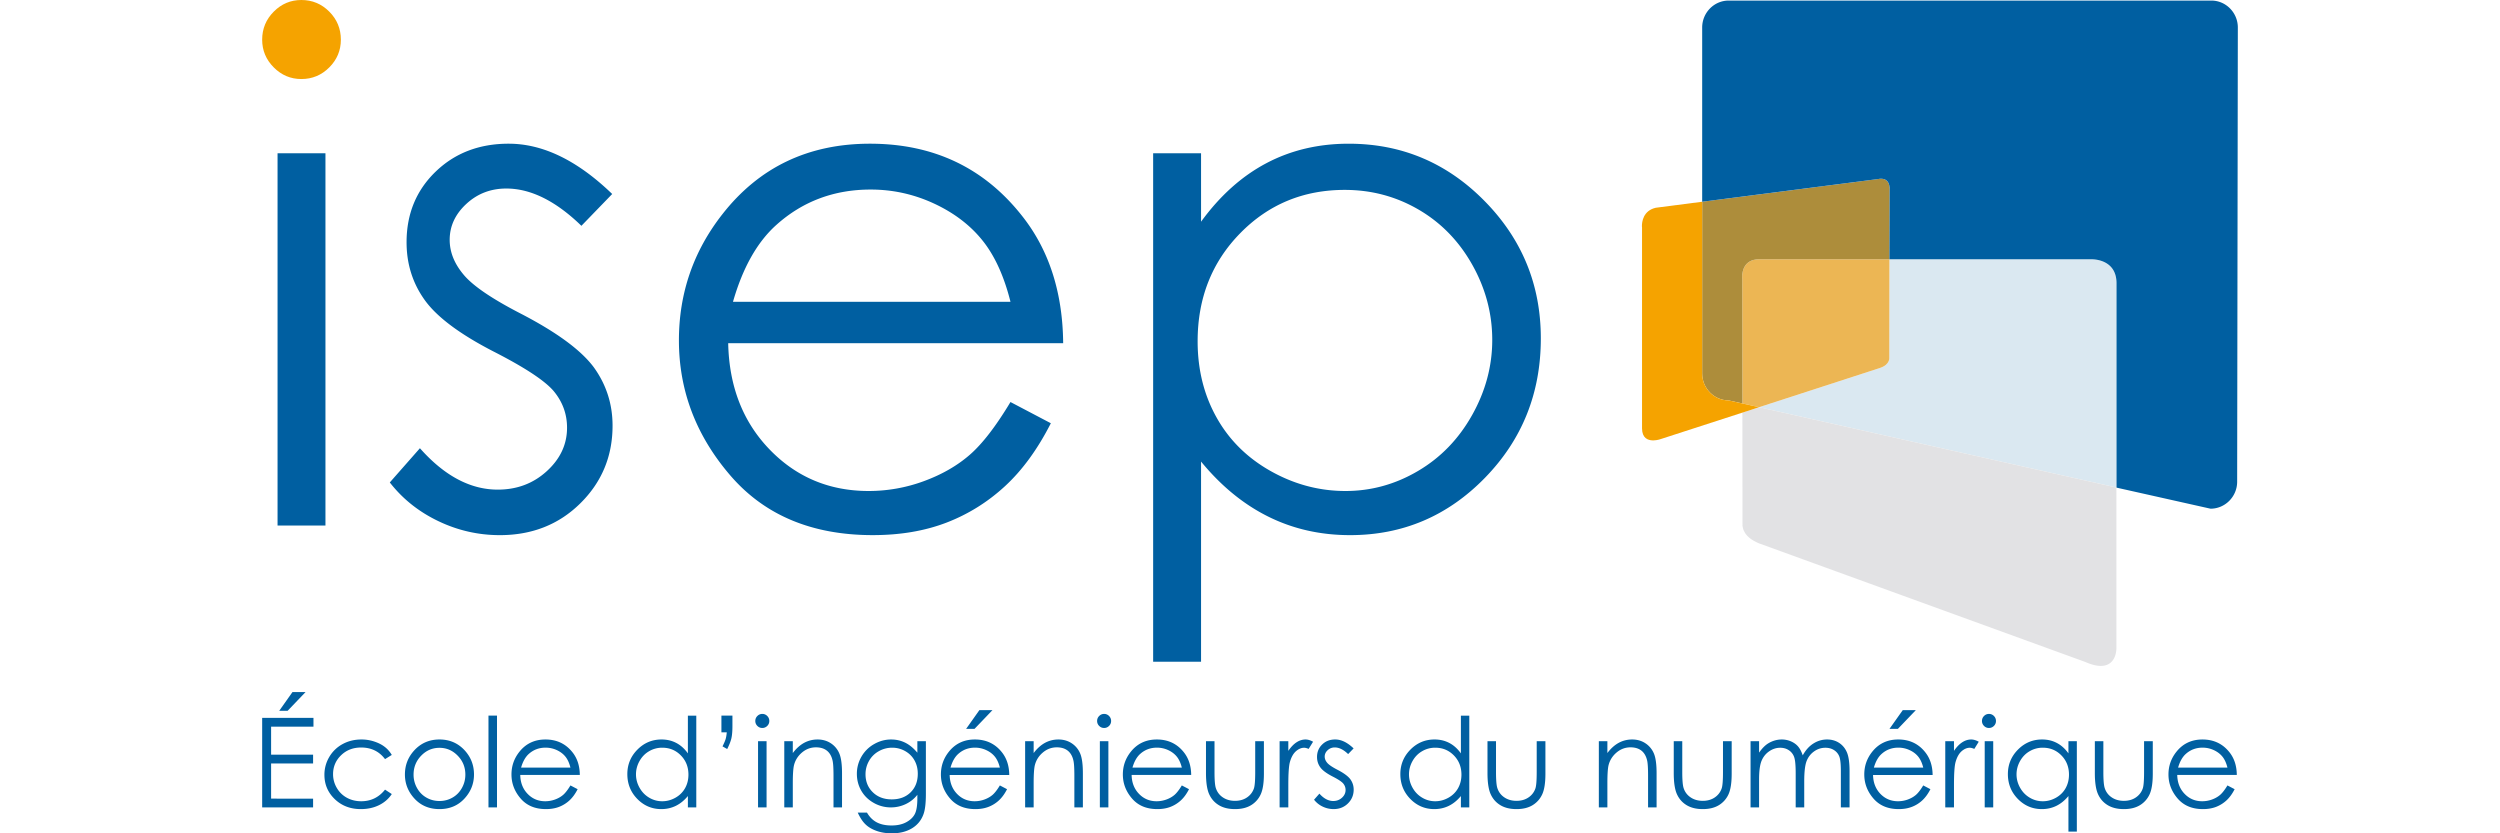 <svg xmlns="http://www.w3.org/2000/svg" width="150" height="50" viewBox="0 0 600 253.079"><path d="M563.158 86.034v62.022h-.034l-108.531-24.389 36.773-11.937c3.096-1.032 2.787-3.164 2.787-3.164l.034-29.825H555.59c1.135 0 7.568.31 7.568 7.293z" fill="#dae8f1"/><path d="M494.153 108.566s.31 2.132-2.787 3.164l-36.773 11.937-5.057-1.135-.034-37.805s0-.241-.035-.62v-.137c.035-1.548.55-5.091 4.954-5.229h39.766l-.034 29.825z" fill="#ecb654"/><path d="M494.256 57.413l-.07 21.328h-39.765c-4.403.138-4.92 3.68-4.954 5.229v.137c.035.379.035.62.035.62l.034 37.805-4.162-.929c-4.438 0-8.05-3.68-8.05-8.187v-52.15l1.892-.24 51.703-6.674s.24-.069.62-.069h.137c.997 0 2.58.447 2.58 3.13z" fill="#ad8d3b"/><path d="M562.677 199.312c-.551 1.445-1.72 2.89-4.232 2.924h-.068c-1.239 0-2.752-.344-4.713-1.204l-98.796-35.914h-.034c-.035-.034-.103-.034-.207-.068-.172-.103-.481-.207-.86-.413a11.774 11.774 0 0 1-1.238-.688 6.743 6.743 0 0 1-1.273-.998 5.55 5.55 0 0 1-.825-.963 11.13 11.13 0 0 1-.585-1.1c-.035-.173-.103-.345-.138-.517l-.103-.516c-.034-.103-.069-.171-.034-.275v-.275l-.035-33.987 4.92-1.617.137-.034 108.53 24.39v48.606s.07 1.307-.446 2.649z" fill="#e2e2e4"/><path d="M449.536 122.532l-4.162-.929c-4.438 0-8.05-3.68-8.05-8.187v-52.15l-14.07 1.823c-3.852.86-4.23 4.3-4.23 5.539v.069c0 .24.034.378.034.378v61.06c.035 2.889 1.72 3.577 3.268 3.611h.241c1.238-.034 2.305-.447 2.305-.447l24.63-7.98h.034l4.92-1.618.137-.034-5.057-1.135zM11.9 0c-3.244 0-6.037 1.177-8.38 3.533C1.173 5.889 0 8.727 0 12.053c0 3.258 1.173 6.062 3.52 8.418 2.342 2.353 5.135 3.533 8.379 3.533 3.309 0 6.14-1.18 8.483-3.533 2.346-2.356 3.519-5.16 3.519-8.417 0-3.327-1.173-6.165-3.52-8.521C18.04 1.177 15.209 0 11.9 0z" fill="#f5a300"/><path d="M591.95.173H445.375c-4.438 0-8.05 3.68-8.05 8.186v52.907l1.892-.24 51.703-6.674s.24-.069.62-.069h.137c.997 0 2.58.447 2.58 3.13l-.07 21.328h61.404c1.135 0 7.568.31 7.568 7.293v62.057l28.552 6.398c4.437 0 8.084-3.68 8.084-8.187L600 8.359c0-4.506-3.612-8.186-8.05-8.186zM19.222 46.55H4.674v113.054H19.22V46.551zm59.383 48.734c-8.885-4.568-14.72-8.552-17.496-11.947-2.776-3.326-4.162-6.821-4.162-10.495 0-4.159 1.682-7.792 5.053-10.912 3.365-3.116 7.413-4.674 12.136-4.674 7.43 0 15.033 3.773 22.814 11.324l9.354-9.663C95.756 48.736 85.278 43.64 74.868 43.64c-8.95 0-16.357 2.845-22.222 8.524-5.865 5.68-8.792 12.814-8.792 21.404 0 6.584 1.837 12.435 5.517 17.56 3.681 5.13 10.62 10.324 20.83 15.59 9.507 4.848 15.617 8.865 18.327 12.05 2.704 3.258 4.06 6.963 4.06 11.119 0 5.063-2.05 9.46-6.148 13.199-4.097 3.743-9.06 5.61-14.891 5.61-8.335 0-16.213-4.19-23.643-12.573l-9.147 10.393c3.887 4.988 8.796 8.906 14.726 11.74 5.93 2.842 12.157 4.262 18.683 4.262 9.783 0 17.932-3.22 24.454-9.663 6.523-6.443 9.787-14.306 9.787-23.59 0-6.578-1.912-12.502-5.73-17.768-3.884-5.195-11.246-10.599-22.075-16.213zm129.192 63.444c6.584-2.532 12.514-6.216 17.781-11.066 5.273-4.85 9.917-11.225 13.939-19.123l-12.26-6.443c-4.438 7.385-8.566 12.731-12.384 16.044-3.815 3.312-8.442 5.968-13.884 7.97a48.356 48.356 0 0 1-16.804 3.003c-11.93 0-21.954-4.2-30.069-12.6-8.114-8.394-12.311-19.158-12.586-32.291h101.73c-.142-15.45-4.3-28.332-12.484-38.655-11.507-14.617-26.9-21.926-46.175-21.926-18.724 0-33.663 7.138-44.826 21.406-8.81 11.222-13.21 24.005-13.21 38.342 0 15.243 5.202 28.906 15.601 40.994 10.402 12.092 24.823 18.132 43.268 18.132 8.318 0 15.772-1.262 22.363-3.787zm-51.6-90.46c7.974-7.135 17.513-10.702 28.61-10.702 6.726 0 13.141 1.42 19.247 4.258 6.103 2.845 11.011 6.584 14.72 11.225 3.715 4.64 6.54 10.843 8.483 18.6h-84.272c2.982-10.393 7.385-18.184 13.213-23.382zm214.99-7.27c-11.414-11.57-25.153-17.355-41.204-17.355-9.205 0-17.544 1.97-25.022 5.923-7.475 3.95-14.083 9.87-19.825 17.768V46.554h-14.55v154.413h14.55v-60.791c6.09 7.42 12.904 12.996 20.448 16.732 7.543 3.742 15.813 5.61 24.808 5.61 15.986 0 29.643-5.8 40.957-17.406 11.31-11.6 16.972-25.717 16.972-42.342 0-16.278-5.713-30.203-17.134-41.772zm-3.743 65.073c-4.076 7.265-9.552 12.924-16.432 16.966-6.873 4.052-14.218 6.078-22.023 6.078-7.95 0-15.5-2.009-22.655-6.023-7.152-4.015-12.653-9.443-16.485-16.295-3.839-6.85-5.755-14.565-5.755-23.144 0-13.08 4.303-24.011 12.907-32.8 8.607-8.79 19.195-13.182 31.778-13.182 8.084 0 15.552 1.991 22.394 5.968 6.839 3.98 12.281 9.567 16.326 16.766 4.039 7.193 6.068 14.806 6.068 22.831 0 7.96-2.043 15.57-6.123 22.835zM.001 245.2h15.466v-2.659H2.715v-10.68h12.752v-2.663H2.715v-8.518h12.866v-2.662H0V245.2zm7.723-29.325l5.452-5.697H9.203l-4.028 5.697h2.549zm22.336 11.141c3.065 0 5.483 1.18 7.255 3.526l2.05-1.27c-.602-1.014-1.335-1.843-2.202-2.493-.86-.657-1.909-1.183-3.147-1.59a12.283 12.283 0 0 0-3.853-.612c-2.123 0-4.039.468-5.748 1.404a10.385 10.385 0 0 0-4.039 3.911 10.511 10.511 0 0 0-1.469 5.425c0 2.893 1.046 5.353 3.14 7.372 2.096 2.015 4.734 3.03 7.913 3.03 2.067 0 3.915-.402 5.531-1.197 1.624-.798 2.914-1.92 3.874-3.371l-2.05-1.345c-1.872 2.353-4.287 3.53-7.238 3.53-1.613 0-3.065-.358-4.365-1.07a7.874 7.874 0 0 1-3.062-3.01 8.135 8.135 0 0 1-1.118-4.139c0-2.25.808-4.165 2.425-5.738 1.62-1.578 3.653-2.363 6.103-2.363zm23.794-2.438c-3.114 0-5.683 1.125-7.723 3.378-1.85 2.05-2.776 4.465-2.776 7.251 0 2.807.98 5.26 2.937 7.362 1.954 2.102 4.476 3.15 7.562 3.15 3.071 0 5.586-1.048 7.54-3.15 1.957-2.102 2.938-4.555 2.938-7.362 0-2.803-.926-5.218-2.776-7.265-2.04-2.243-4.606-3.364-7.702-3.364zm6.797 14.747c-.705 1.255-1.658 2.23-2.859 2.907-1.197.688-2.514 1.028-3.949 1.028s-2.752-.34-3.949-1.028c-1.2-.678-2.153-1.652-2.858-2.907a8.202 8.202 0 0 1-1.057-4.066c0-2.253.775-4.18 2.319-5.765 1.544-1.593 3.395-2.384 5.545-2.384 2.14 0 3.984.79 5.535 2.384 1.555 1.585 2.329 3.512 2.329 5.765 0 1.455-.354 2.81-1.056 4.066zm8.078 5.873h2.59v-27.867h-2.59v27.867zm25.52-16.719c-2.047-2.6-4.785-3.9-8.211-3.9-3.333 0-5.99 1.269-7.974 3.807-1.565 1.995-2.35 4.266-2.35 6.818 0 2.71.926 5.143 2.776 7.29 1.848 2.153 4.414 3.226 7.696 3.226 1.479 0 2.803-.227 3.976-.674a9.958 9.958 0 0 0 3.162-1.968c.939-.863 1.764-1.995 2.48-3.405l-2.181-1.142c-.788 1.31-1.524 2.263-2.202 2.855-.677.585-1.5 1.063-2.47 1.417-.97.351-1.964.533-2.989.533-2.122 0-3.904-.746-5.346-2.246-1.444-1.486-2.19-3.406-2.239-5.738h18.09c-.023-2.745-.763-5.036-2.218-6.873zm-15.614 4.637c.53-1.847 1.314-3.233 2.35-4.159 1.42-1.269 3.116-1.902 5.087-1.902 1.197 0 2.34.251 3.426.753 1.084.506 1.958 1.177 2.615 1.996.664.825 1.166 1.933 1.51 3.312H78.635zm50.653-4.323c-1.01-1.407-2.184-2.463-3.519-3.161-1.338-.702-2.83-1.056-4.482-1.056-2.858 0-5.304 1.028-7.337 3.089-2.033 2.06-3.048 4.53-3.048 7.427 0 2.954 1.004 5.469 3.02 7.533 2.016 2.06 4.445 3.093 7.29 3.093 1.602 0 3.078-.334 4.427-.995 1.351-.667 2.566-1.658 3.65-2.972v3.454h2.552v-27.87h-2.553v11.458zm-.856 10.571c-.685 1.221-1.658 2.188-2.927 2.903-1.266.709-2.608 1.07-4.022 1.07a7.627 7.627 0 0 1-3.942-1.084c-1.225-.718-2.202-1.726-2.927-3.016-.726-1.29-1.088-2.646-1.088-4.067 0-1.424.362-2.772 1.08-4.055.72-1.28 1.69-2.274 2.907-2.976a7.762 7.762 0 0 1 3.987-1.066c2.24 0 4.125.784 5.656 2.346 1.534 1.562 2.301 3.509 2.301 5.83 0 1.528-.344 2.9-1.025 4.115zm11.042-16.952h1.624c-.073.84-.19 1.527-.348 2.057-.162.523-.475 1.262-.942 2.198l1.42.812c.63-1.246 1.05-2.319 1.266-3.223.213-.905.324-2.154.324-3.743v-3.179h-3.344v5.078zm11.123 22.79h2.59v-20.11h-2.59v20.11zm1.283-28.39c-.574 0-1.07.213-1.49.63-.416.419-.626.924-.626 1.516 0 .581.21 1.084.627 1.5.42.416.915.623 1.489.623a2.06 2.06 0 0 0 1.51-.623 2.05 2.05 0 0 0 .626-1.5c0-.592-.21-1.097-.626-1.517a2.066 2.066 0 0 0-1.51-.63zm20.812 8.908c-1.163-.76-2.498-1.142-4-1.142-1.48 0-2.846.34-4.105 1.022-1.255.691-2.4 1.72-3.436 3.096v-3.602h-2.587v20.11h2.587v-7.378c0-2.646.124-4.472.371-5.47.392-1.524 1.208-2.807 2.446-3.842 1.242-1.036 2.642-1.552 4.207-1.552 1.37 0 2.477.337 3.327 1.008.85.67 1.427 1.672 1.723 3.003.193.774.289 2.319.289 4.637v9.594h2.587v-10.347c0-2.742-.275-4.75-.83-6.048a6.842 6.842 0 0 0-2.58-3.089zm26.287 2.866c-1.207-1.43-2.463-2.449-3.767-3.075-1.296-.626-2.703-.935-4.206-.935-1.813 0-3.537.47-5.17 1.406a10.168 10.168 0 0 0-3.84 3.815 10.274 10.274 0 0 0-1.386 5.205c0 1.858.444 3.567 1.331 5.119.888 1.548 2.147 2.786 3.774 3.705a10.45 10.45 0 0 0 5.215 1.379c1.579 0 3.072-.334 4.479-.99a9.777 9.777 0 0 0 3.57-2.842v1.039c0 2.218-.258 3.818-.777 4.812-.516.994-1.387 1.827-2.597 2.48-1.218.661-2.708.988-4.472.988-1.79 0-3.285-.324-4.496-.96-1.208-.64-2.195-1.627-2.959-2.955h-2.81c.726 1.579 1.52 2.78 2.384 3.598.86.826 1.981 1.48 3.354 1.968 1.372.485 2.924.736 4.647.736 2.356 0 4.369-.506 6.044-1.5 1.675-.997 2.852-2.421 3.53-4.272.491-1.304.739-3.368.739-6.189v-16.023h-2.587v3.491zm-2.043 12.034c-1.448 1.427-3.361 2.146-5.738 2.146-2.353 0-4.269-.719-5.748-2.164-1.48-1.441-2.215-3.268-2.215-5.473 0-1.451.357-2.807 1.07-4.055a7.648 7.648 0 0 1 2.958-2.935 8.139 8.139 0 0 1 4.083-1.066 7.9 7.9 0 0 1 3.939 1.035c1.217.692 2.16 1.628 2.824 2.818.667 1.19 1 2.538 1 4.055 0 2.33-.725 4.207-2.173 5.639zm19.396-19.263l5.452-5.69h-3.973l-4.028 5.69h2.549zm8.335 7.12c-2.047-2.6-4.789-3.9-8.215-3.9-3.33 0-5.985 1.27-7.974 3.808-1.565 1.995-2.346 4.265-2.346 6.818 0 2.71.922 5.143 2.773 7.293 1.85 2.15 4.417 3.223 7.695 3.223 1.48 0 2.807-.224 3.977-.678a9.84 9.84 0 0 0 3.164-1.964c.936-.863 1.762-1.999 2.477-3.402l-2.18-1.146c-.789 1.311-1.525 2.264-2.202 2.855-.678.585-1.5 1.063-2.47 1.418a8.715 8.715 0 0 1-2.986.533c-2.123 0-3.908-.746-5.35-2.24-1.44-1.496-2.19-3.405-2.239-5.74h18.095c-.025-2.75-.764-5.044-2.22-6.877zm-15.618 4.638c.53-1.847 1.314-3.234 2.353-4.16 1.418-1.268 3.113-1.901 5.088-1.901 1.194 0 2.336.254 3.423.76 1.083.502 1.957 1.17 2.618 1.995.66.822 1.162 1.926 1.506 3.306H209.05zm36.787-7.395c-1.162-.76-2.497-1.142-4-1.142-1.48 0-2.845.34-4.104 1.022-1.256.691-2.401 1.72-3.437 3.096v-3.602h-2.587v20.11h2.587v-7.378c0-2.646.124-4.472.372-5.47.392-1.524 1.207-2.807 2.446-3.842 1.242-1.036 2.642-1.552 4.207-1.552 1.369 0 2.476.337 3.326 1.008.85.67 1.428 1.672 1.723 3.003.193.774.29 2.319.29 4.637v9.594h2.586v-10.347c0-2.742-.275-4.75-.829-6.048a6.843 6.843 0 0 0-2.58-3.089zm9.852-8.908c-.578 0-1.077.213-1.493.63-.417.419-.626.924-.626 1.516 0 .581.21 1.084.626 1.5.416.416.915.623 1.493.623.584 0 1.09-.207 1.506-.623a2.05 2.05 0 0 0 .626-1.5c0-.592-.21-1.097-.626-1.517a2.064 2.064 0 0 0-1.506-.63zm-1.287 28.39h2.59v-20.11h-2.59v20.11zm25.52-16.723c-2.047-2.6-4.785-3.9-8.211-3.9-3.333 0-5.99 1.269-7.974 3.807-1.565 1.995-2.35 4.266-2.35 6.818 0 2.71.926 5.143 2.777 7.29 1.847 2.153 4.413 3.226 7.695 3.226 1.48 0 2.803-.227 3.976-.674a9.958 9.958 0 0 0 3.162-1.968c.939-.863 1.764-1.995 2.48-3.405l-2.18-1.142c-.789 1.31-1.525 2.263-2.202 2.855-.678.585-1.5 1.063-2.47 1.417-.97.351-1.965.533-2.99.533-2.122 0-3.904-.746-5.345-2.246-1.445-1.486-2.192-3.406-2.24-5.738h18.09c-.023-2.745-.763-5.036-2.218-6.873zm-15.614 4.637c.53-1.847 1.314-3.233 2.35-4.159 1.42-1.269 3.116-1.902 5.087-1.902 1.197 0 2.336.251 3.427.753 1.083.506 1.957 1.177 2.614 1.996.664.825 1.166 1.933 1.51 3.312h-14.988zm37.275 1.366c0 2.518-.127 4.159-.385 4.936a5.348 5.348 0 0 1-2.085 2.742c-1.005.698-2.229 1.05-3.674 1.05-1.445 0-2.686-.362-3.729-1.078-1.042-.712-1.747-1.685-2.119-2.92-.248-.86-.368-2.436-.368-4.73v-9.388h-2.59v9.684c0 2.858.323 4.998.97 6.422.647 1.424 1.627 2.532 2.938 3.327 1.314.798 2.948 1.193 4.909 1.193 1.957 0 3.587-.395 4.884-1.193a7.421 7.421 0 0 0 2.924-3.3c.647-1.403.967-3.494.967-6.264v-9.869h-2.642v9.388zm12.549-9.044c-.874.571-1.706 1.438-2.494 2.594v-2.938h-2.646v20.11h2.646V238.4c0-3.485.158-5.8.478-6.949.416-1.493 1.029-2.587 1.83-3.299.805-.705 1.637-1.063 2.497-1.063.365 0 .826.117 1.366.351l1.349-2.177c-.812-.458-1.58-.685-2.291-.685-.95 0-1.861.29-2.735.86zm12.409 8.327c-1.583-.815-2.618-1.527-3.114-2.126-.488-.591-.74-1.218-.74-1.868 0-.74.3-1.386.905-1.943.592-.55 1.311-.833 2.15-.833 1.325 0 2.677.671 4.06 2.016l1.664-1.72c-1.878-1.806-3.739-2.714-5.59-2.714-1.592 0-2.91.502-3.948 1.517-1.043 1.008-1.57 2.274-1.57 3.808 0 1.17.328 2.205.985 3.12.65.915 1.885 1.834 3.701 2.776 1.692.86 2.78 1.576 3.261 2.14.482.581.723 1.238.723 1.978 0 .9-.362 1.685-1.094 2.35-.726.66-1.607.997-2.65.997-1.482 0-2.882-.747-4.206-2.24l-1.624 1.848a7.226 7.226 0 0 0 2.621 2.091 7.61 7.61 0 0 0 3.32.753c1.74 0 3.189-.57 4.348-1.716 1.16-1.142 1.744-2.546 1.744-4.193 0-1.17-.34-2.223-1.021-3.162-.692-.922-2.003-1.888-3.925-2.879zm37.506-4.972c-1.008-1.407-2.181-2.463-3.52-3.161-1.337-.702-2.83-1.056-4.482-1.056-2.858 0-5.304 1.028-7.337 3.089-2.03 2.06-3.048 4.53-3.048 7.427 0 2.954 1.008 5.469 3.02 7.533 2.016 2.06 4.448 3.093 7.293 3.093 1.603 0 3.079-.334 4.427-.995 1.349-.667 2.566-1.658 3.647-2.972v3.454h2.552v-27.87h-2.552v11.458zm-.853 10.571c-.688 1.221-1.662 2.188-2.931 2.903-1.266.709-2.608 1.07-4.022 1.07a7.607 7.607 0 0 1-3.938-1.084c-1.228-.718-2.205-1.726-2.931-3.016-.723-1.29-1.087-2.646-1.087-4.067 0-1.424.361-2.772 1.08-4.055.719-1.28 1.685-2.274 2.907-2.976a7.762 7.762 0 0 1 3.987-1.066c2.243 0 4.124.784 5.658 2.346 1.531 1.562 2.298 3.509 2.298 5.83 0 1.528-.344 2.9-1.021 4.115zm23.877-4.882c0 2.518-.127 4.159-.385 4.936a5.324 5.324 0 0 1-2.081 2.742c-1.008.698-2.233 1.05-3.674 1.05-1.445 0-2.686-.362-3.729-1.078-1.042-.712-1.747-1.685-2.119-2.92-.248-.86-.371-2.436-.371-4.73v-9.388h-2.587v9.684c0 2.858.327 4.998.97 6.422.647 1.424 1.623 2.532 2.938 3.327 1.317.798 2.948 1.193 4.905 1.193 1.96 0 3.584-.395 4.888-1.193 1.3-.795 2.274-1.896 2.924-3.3.647-1.403.967-3.494.967-6.264v-9.869h-2.646v9.388zm33-8.762c-1.163-.76-2.497-1.142-4-1.142-1.48 0-2.846.34-4.101 1.022-1.256.691-2.405 1.72-3.433 3.096v-3.602h-2.594v20.11h2.594v-7.378c0-2.646.12-4.472.364-5.47.396-1.524 1.215-2.807 2.45-3.842 1.238-1.036 2.641-1.552 4.207-1.552 1.365 0 2.473.337 3.326 1.008.846.67 1.424 1.672 1.727 3.003.186.774.282 2.319.282 4.637v9.594h2.587v-10.347c0-2.742-.272-4.75-.829-6.048a6.867 6.867 0 0 0-2.58-3.089zm23.572 8.762c0 2.518-.128 4.159-.39 4.936-.378 1.132-1.076 2.05-2.077 2.742-1.008.698-2.236 1.05-3.674 1.05-1.445 0-2.69-.362-3.729-1.078-1.042-.712-1.754-1.685-2.122-2.92-.244-.86-.372-2.436-.372-4.73v-9.388h-2.586v9.684c0 2.858.326 4.998.973 6.422.647 1.424 1.62 2.532 2.938 3.327 1.314.798 2.948 1.193 4.905 1.193 1.96 0 3.584-.395 4.885-1.193a7.448 7.448 0 0 0 2.927-3.3c.644-1.403.964-3.494.964-6.264v-9.869h-2.642v9.388zm35.298-8.851c-1.06-.702-2.291-1.053-3.677-1.053-1.49 0-2.876.41-4.17 1.228-1.29.819-2.366 2.016-3.226 3.595-.41-1.183-.884-2.088-1.445-2.728-.55-.633-1.27-1.142-2.143-1.524a6.878 6.878 0 0 0-2.776-.57c-1.442 0-2.821.395-4.121 1.18-.957.59-1.875 1.527-2.776 2.81v-3.475h-2.59v20.11h2.59v-8.524c0-2.508.247-4.376.743-5.6.499-1.215 1.27-2.188 2.315-2.903 1.039-.723 2.157-1.088 3.35-1.088 1.036 0 1.93.262 2.683.788a4.128 4.128 0 0 1 1.576 2.088c.303.867.45 2.515.45 4.943v10.296h2.594v-7.874c0-2.882.238-4.94.712-6.175.482-1.23 1.246-2.218 2.278-2.954 1.039-.74 2.184-1.112 3.433-1.112 1.035 0 1.923.248 2.666.74a4.009 4.009 0 0 1 1.575 1.95c.307.805.458 2.288.458 4.445v10.98h2.645v-10.98c0-2.511-.258-4.4-.77-5.655-.52-1.256-1.311-2.236-2.374-2.938zm19.296-9.964l-4.031 5.69h2.549l5.452-5.69h-3.97zm6.85 12.81c-2.044-2.6-4.786-3.9-8.212-3.9-3.326 0-5.985 1.27-7.974 3.808-1.565 1.995-2.346 4.265-2.346 6.818 0 2.71.922 5.143 2.773 7.293 1.85 2.15 4.413 3.223 7.695 3.223 1.48 0 2.807-.224 3.977-.678a9.767 9.767 0 0 0 3.165-1.964c.935-.863 1.76-1.999 2.476-3.402l-2.18-1.146c-.788 1.311-1.525 2.264-2.199 2.855-.677.585-1.506 1.063-2.473 1.418a8.68 8.68 0 0 1-2.983.533c-2.122 0-3.907-.746-5.352-2.24-1.441-1.496-2.184-3.405-2.24-5.74h18.095c-.028-2.75-.767-5.044-2.223-6.877zm-15.615 4.638c.53-1.847 1.314-3.234 2.357-4.16 1.417-1.268 3.11-1.901 5.084-1.901 1.197 0 2.34.254 3.423.76 1.087.502 1.96 1.17 2.618 1.995.66.822 1.162 1.926 1.506 3.306h-14.988zm26.818-7.677c-.874.571-1.706 1.438-2.494 2.594v-2.938h-2.645v20.11h2.645V238.4c0-3.485.158-5.8.478-6.949.416-1.493 1.029-2.587 1.83-3.299.805-.705 1.638-1.063 2.498-1.063.364 0 .822.117 1.365.351l1.349-2.177c-.812-.458-1.58-.685-2.291-.685-.953 0-1.861.29-2.735.86zm8.121-8.626c-.577 0-1.073.213-1.49.63-.415.419-.625.924-.625 1.516 0 .581.21 1.084.626 1.5a2.03 2.03 0 0 0 1.49.623c.588 0 1.09-.207 1.513-.623a2.06 2.06 0 0 0 .623-1.5c0-.592-.21-1.097-.623-1.517a2.085 2.085 0 0 0-1.514-.63zm-1.283 28.39h2.587v-20.11h-2.587v20.11zm25.427-16.41c-1.008-1.406-2.181-2.462-3.523-3.16-1.328-.702-2.827-1.056-4.479-1.056-2.858 0-5.304 1.028-7.337 3.089-2.03 2.06-3.048 4.53-3.048 7.427 0 2.954 1.008 5.469 3.02 7.533 2.016 2.06 4.448 3.093 7.293 3.093 1.603 0 3.079-.334 4.428-.995 1.348-.667 2.562-1.658 3.646-2.972v10.809h2.552v-27.465h-2.552v3.698zm-.853 10.572c-.688 1.221-1.662 2.188-2.931 2.903-1.266.709-2.608 1.07-4.022 1.07a7.606 7.606 0 0 1-3.938-1.084c-1.228-.718-2.205-1.726-2.931-3.016-.722-1.29-1.087-2.646-1.087-4.067 0-1.424.361-2.772 1.08-4.055.719-1.28 1.686-2.274 2.907-2.976a7.762 7.762 0 0 1 3.987-1.066c2.243 0 4.124.784 5.658 2.346 1.531 1.562 2.298 3.509 2.298 5.83 0 1.528-.344 2.9-1.021 4.115zm23.824-4.882c0 2.518-.127 4.159-.389 4.936-.378 1.132-1.077 2.05-2.078 2.742-1.008.698-2.236 1.05-3.673 1.05-1.445 0-2.69-.362-3.73-1.078-1.042-.712-1.75-1.685-2.118-2.92-.248-.86-.375-2.436-.375-4.73v-9.388h-2.587v9.684c0 2.858.327 4.998.973 6.422.647 1.424 1.62 2.532 2.938 3.327 1.314.798 2.948 1.193 4.905 1.193 1.961 0 3.585-.395 4.885-1.193a7.448 7.448 0 0 0 2.927-3.3c.644-1.403.967-3.494.967-6.264v-9.869h-2.645v9.388zm25.948-6.003c-2.05-2.6-4.786-3.9-8.212-3.9-3.333 0-5.989 1.269-7.974 3.807-1.568 1.995-2.353 4.266-2.353 6.818 0 2.71.93 5.143 2.777 7.29 1.854 2.153 4.416 3.226 7.691 3.226 1.486 0 2.807-.227 3.984-.674a10.013 10.013 0 0 0 3.165-1.968c.935-.863 1.76-1.995 2.476-3.405l-2.18-1.142c-.792 1.31-1.524 2.263-2.206 2.855-.677.585-1.503 1.063-2.466 1.417a8.755 8.755 0 0 1-2.993.533c-2.119 0-3.9-.746-5.342-2.246-1.445-1.486-2.191-3.406-2.243-5.738h18.09c-.023-2.745-.763-5.036-2.214-6.873zm-15.614 4.637c.53-1.847 1.31-3.233 2.349-4.159 1.417-1.269 3.113-1.902 5.088-1.902 1.193 0 2.332.251 3.422.753 1.084.506 1.958 1.177 2.618 1.996.664.825 1.163 1.933 1.51 3.312H581.86z" fill="#005fa1"/></svg>